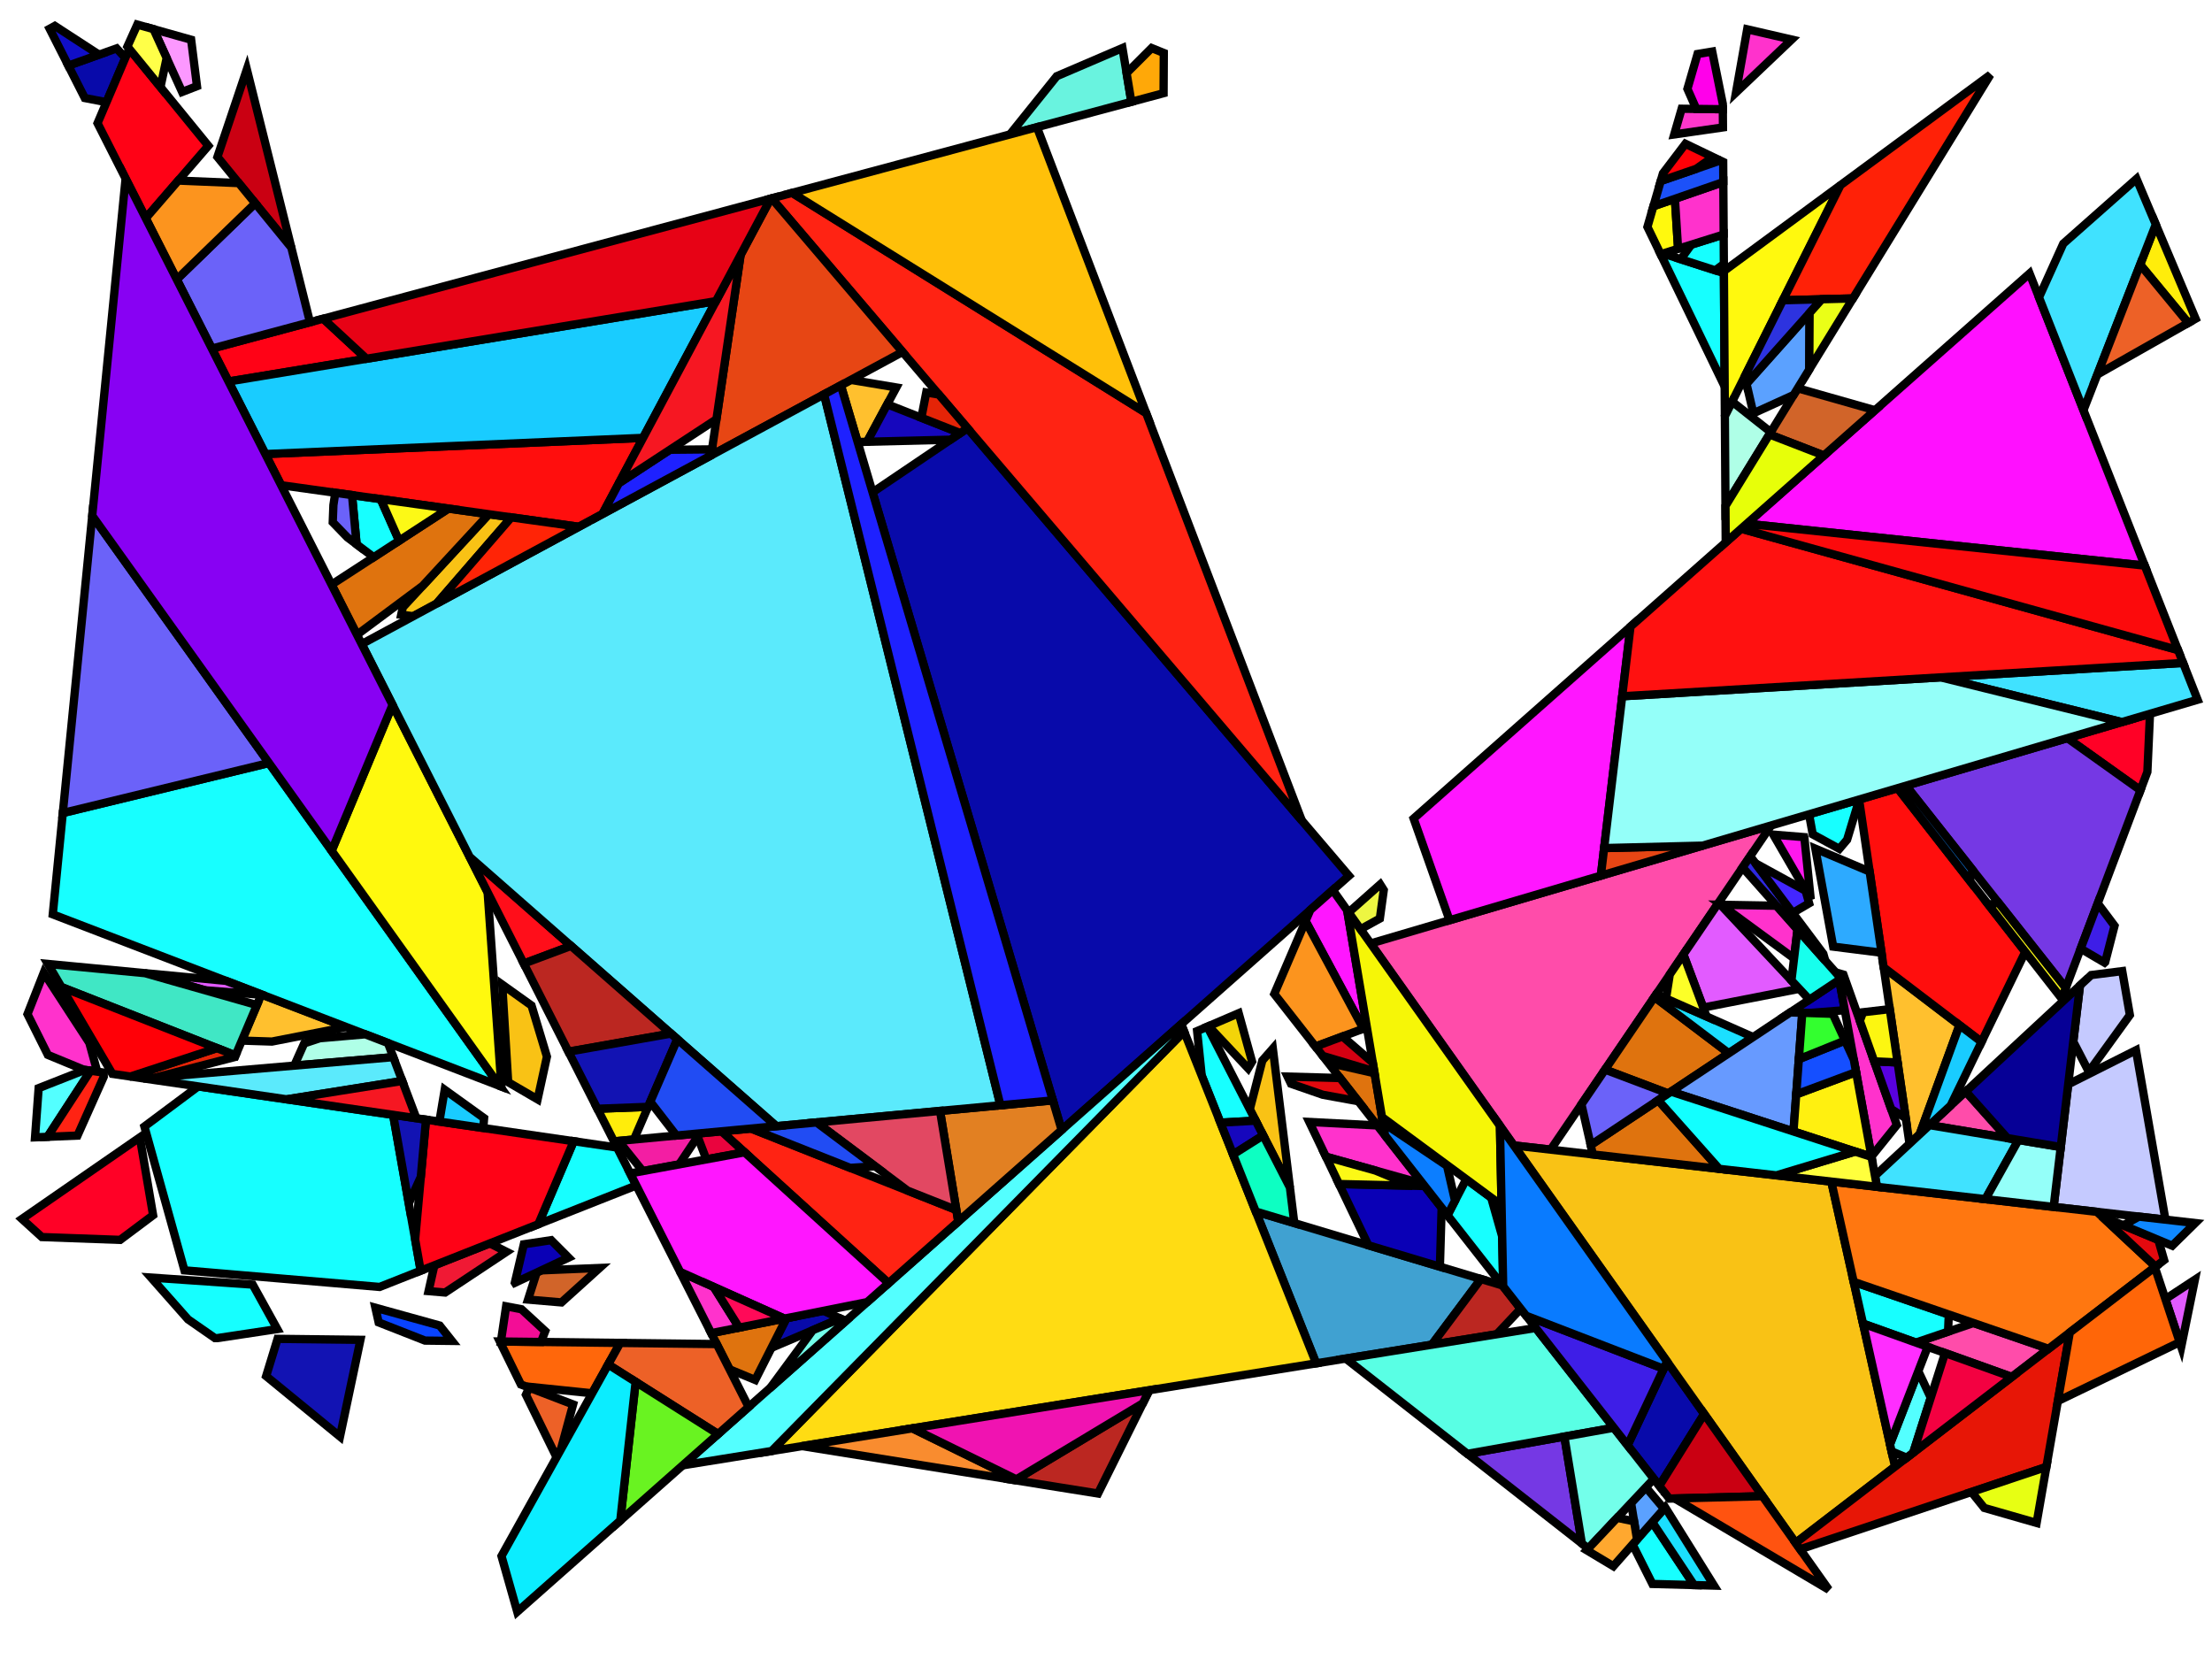 <?xml version="1.0" encoding="iso-8859-1" standalone="no"?>
<!DOCTYPE svg PUBLIC "-//W3C//DTD SVG 1.0//EN" "http://www.w3.org/TR/2001/REC-SVG-20010904/DTD/svg10.dtd">
<svg xmlns="http://www.w3.org/2000/svg" width="800" height="600">
<path style="fill:rgb(0, 0, 0);fill-opacity:0.0;fill-rule:evenodd;stroke:rgb(0, 0, 0);stroke-width:0.0;" d="M 0, 600 L 800, 600 L 800, 0 L 0, 0 z "/>
<path style="fill:rgb(255, 76, 170);fill-opacity:1.0;fill-rule:evenodd;stroke:rgb(0, 0, 0);stroke-width:3.0;" d="M 740.879, 487.808 L 727.607, 497.994 L 692.907, 485.562 L 713.737, 478.484 z "/>
<path style="fill:rgb(255, 76, 170);fill-opacity:1.0;fill-rule:evenodd;stroke:rgb(0, 0, 0);stroke-width:3.0;" d="M 725.995, 411.617 L 697.837, 406.921 L 710.946, 394.753 z "/>
<path style="fill:rgb(255, 76, 170);fill-opacity:1.0;fill-rule:evenodd;stroke:rgb(0, 0, 0);stroke-width:3.0;" d="M 560.813, 415.782 L 547.504, 414.266 L 495.719, 341.223 L 640.551, 298.534 z "/>
<path style="fill:rgb(8, 10, 170);fill-opacity:1.0;fill-rule:evenodd;stroke:rgb(0, 0, 0);stroke-width:3.0;" d="M 616.347, 511.372 L 600.124, 537.389 L 588.637, 522.713 L 602.907, 492.413 z "/>
<path style="fill:rgb(8, 10, 170);fill-opacity:1.0;fill-rule:evenodd;stroke:rgb(0, 0, 0);stroke-width:3.0;" d="M 45.328, 20.933 L 38.508, 36.963 L 30.662, 35.454 L 24.712, 23.724 L 42.175, 17.506 z "/>
<path style="fill:rgb(8, 10, 170);fill-opacity:1.0;fill-rule:evenodd;stroke:rgb(0, 0, 0);stroke-width:3.0;" d="M 303.906, 476.845 L 279.02, 487.45 L 284.446, 476.735 L 297.824, 474.072 z "/>
<path style="fill:rgb(8, 10, 170);fill-opacity:1.0;fill-rule:evenodd;stroke:rgb(0, 0, 0);stroke-width:3.0;" d="M 487.857, 316.741 L 383.956, 408.684 L 315.577, 178.054 L 349.913, 154.857 z "/>
<path style="fill:rgb(240, 25, 52);fill-opacity:1.0;fill-rule:evenodd;stroke:rgb(0, 0, 0);stroke-width:3.0;" d="M 183.19, 452.733 L 160.982, 467.459 L 154.998, 466.95 L 157.099, 457.612 L 177.158, 449.682 z "/>
<path style="fill:rgb(249, 194, 21);fill-opacity:1.0;fill-rule:evenodd;stroke:rgb(0, 0, 0);stroke-width:3.0;" d="M 466.52, 429.466 L 452.006, 401.203 L 456.543, 383.56 L 460.345, 379.231 z "/>
<path style="fill:rgb(249, 194, 21);fill-opacity:1.0;fill-rule:evenodd;stroke:rgb(0, 0, 0);stroke-width:3.0;" d="M 192.232, 363.666 L 197.802, 382.151 L 194.429, 397.592 L 183.788, 391.389 L 181.637, 356.1 z "/>
<path style="fill:rgb(249, 194, 21);fill-opacity:1.0;fill-rule:evenodd;stroke:rgb(0, 0, 0);stroke-width:3.0;" d="M 184.916, 187.111 L 157.88, 218.321 L 149.467, 222.865 L 145.101, 222.319 L 145.671, 219.654 L 176.783, 185.974 z "/>
<path style="fill:rgb(249, 194, 21);fill-opacity:1.0;fill-rule:evenodd;stroke:rgb(0, 0, 0);stroke-width:3.0;" d="M 662.317, 427.341 L 685.353, 530.424 L 649.411, 558.008 L 547.504, 414.266 z "/>
<path style="fill:rgb(197, 202, 255);fill-opacity:1.0;fill-rule:evenodd;stroke:rgb(0, 0, 0);stroke-width:3.0;" d="M 770.295, 367.098 L 755.454, 387.62 L 749.83, 376.74 L 752.248, 356.417 L 756.321, 352.635 L 767.535, 351.213 z "/>
<path style="fill:rgb(197, 202, 255);fill-opacity:1.0;fill-rule:evenodd;stroke:rgb(0, 0, 0);stroke-width:3.0;" d="M 783.156, 441.103 L 742.722, 436.498 L 747.996, 392.162 L 772.508, 379.831 z "/>
<path style="fill:rgb(22, 255, 255);fill-opacity:1.0;fill-rule:evenodd;stroke:rgb(0, 0, 0);stroke-width:3.0;" d="M 142.177, 403.203 L 152.143, 459.571 L 137.293, 465.442 L 66.704, 459.433 L 52.227, 407.424 L 71.676, 392.914 z "/>
<path style="fill:rgb(22, 255, 255);fill-opacity:1.0;fill-rule:evenodd;stroke:rgb(0, 0, 0);stroke-width:3.0;" d="M 623.48, 98.779 L 623.752, 139.792 L 600.6, 91.951 L 601.436, 91.689 z "/>
<path style="fill:rgb(22, 255, 255);fill-opacity:1.0;fill-rule:evenodd;stroke:rgb(0, 0, 0);stroke-width:3.0;" d="M 623.458, 95.462 L 620.356, 97.775 L 607.859, 93.755 L 611.671, 88.484 L 623.388, 84.814 z "/>
<path style="fill:rgb(22, 255, 255);fill-opacity:1.0;fill-rule:evenodd;stroke:rgb(0, 0, 0);stroke-width:3.0;" d="M 91.397, 464.597 L 100.289, 480.674 L 78.575, 483.95 L 77.741, 483.94 L 68.005, 477.176 L 54.642, 462.051 z "/>
<path style="fill:rgb(255, 1, 38);fill-opacity:1.0;fill-rule:evenodd;stroke:rgb(0, 0, 0);stroke-width:3.0;" d="M 776.63, 279.153 L 774.122, 285.797 L 747.694, 266.954 L 777.575, 258.147 z "/>
<path style="fill:rgb(255, 1, 38);fill-opacity:1.0;fill-rule:evenodd;stroke:rgb(0, 0, 0);stroke-width:3.0;" d="M 55.374, 439.493 L 43.449, 448.423 L 15.134, 447.398 L 7.932, 440.846 L 50.577, 411.341 z "/>
<path style="fill:rgb(255, 192, 46);fill-opacity:1.0;fill-rule:evenodd;stroke:rgb(0, 0, 0);stroke-width:3.0;" d="M 324.169, 140.132 L 313.599, 159.773 L 310.182, 159.858 L 304.101, 139.348 L 307.727, 137.389 z "/>
<path style="fill:rgb(255, 192, 46);fill-opacity:1.0;fill-rule:evenodd;stroke:rgb(0, 0, 0);stroke-width:3.0;" d="M 708.671, 370.752 L 694.267, 410.235 L 690.599, 413.64 L 681.258, 349.875 z "/>
<path style="fill:rgb(255, 192, 46);fill-opacity:1.0;fill-rule:evenodd;stroke:rgb(0, 0, 0);stroke-width:3.0;" d="M 125.237, 371.438 L 98.35, 376.695 L 87.463, 376.345 L 94.541, 359.654 z "/>
<path style="fill:rgb(255, 16, 255);fill-opacity:1.0;fill-rule:evenodd;stroke:rgb(0, 0, 0);stroke-width:3.0;" d="M 775.676, 204.56 L 631.735, 189.422 L 734.024, 98.905 z "/>
<path style="fill:rgb(252, 152, 255);fill-opacity:1.0;fill-rule:evenodd;stroke:rgb(0, 0, 0);stroke-width:3.0;" d="M 69.13, 14.367 L 71.243, 31.166 L 65.863, 33.255 L 55.521, 10.541 z "/>
<path style="fill:rgb(209, 100, 41);fill-opacity:1.0;fill-rule:evenodd;stroke:rgb(0, 0, 0);stroke-width:3.0;" d="M 678.128, 148.368 L 659.63, 164.737 L 639.918, 157.116 L 650.174, 140.423 z "/>
<path style="fill:rgb(209, 100, 41);fill-opacity:1.0;fill-rule:evenodd;stroke:rgb(0, 0, 0);stroke-width:3.0;" d="M 203.052, 471.04 L 190.972, 470.012 L 194.085, 460.247 L 195.787, 459.448 L 216.845, 458.576 z "/>
<path style="fill:rgb(223, 115, 14);fill-opacity:1.0;fill-rule:evenodd;stroke:rgb(0, 0, 0);stroke-width:3.0;" d="M 625.242, 380.925 L 603.353, 395.475 L 580.494, 386.842 L 598.357, 360.577 z "/>
<path style="fill:rgb(223, 115, 14);fill-opacity:1.0;fill-rule:evenodd;stroke:rgb(0, 0, 0);stroke-width:3.0;" d="M 621.772, 422.724 L 576.071, 417.519 L 575.299, 414.122 L 599.695, 397.906 z "/>
<path style="fill:rgb(223, 115, 14);fill-opacity:1.0;fill-rule:evenodd;stroke:rgb(0, 0, 0);stroke-width:3.0;" d="M 273.131, 499.077 L 263.856, 495.241 L 257.22, 482.155 L 284.446, 476.735 z "/>
<path style="fill:rgb(223, 115, 14);fill-opacity:1.0;fill-rule:evenodd;stroke:rgb(0, 0, 0);stroke-width:3.0;" d="M 497.142, 388.153 L 500.931, 410.658 L 480.331, 384.34 z "/>
<path style="fill:rgb(223, 115, 14);fill-opacity:1.0;fill-rule:evenodd;stroke:rgb(0, 0, 0);stroke-width:3.0;" d="M 176.783, 185.974 L 152.825, 211.91 L 129.107, 229.557 L 119.915, 211.433 L 162.201, 183.937 z "/>
<path style="fill:rgb(202, 0, 18);fill-opacity:1.0;fill-rule:evenodd;stroke:rgb(0, 0, 0);stroke-width:3.0;" d="M 105.366, 89.527 L 78.635, 56.753 L 89.278, 25.096 z "/>
<path style="fill:rgb(202, 0, 18);fill-opacity:1.0;fill-rule:evenodd;stroke:rgb(0, 0, 0);stroke-width:3.0;" d="M 637.439, 541.122 L 603.726, 541.991 L 600.124, 537.389 L 616.347, 511.372 z "/>
<path style="fill:rgb(64, 161, 209);fill-opacity:1.0;fill-rule:evenodd;stroke:rgb(0, 0, 0);stroke-width:3.0;" d="M 535.586, 462.566 L 517.857, 486.326 L 476.01, 493.065 L 454.171, 438.175 z "/>
<path style="fill:rgb(255, 83, 16);fill-opacity:1.0;fill-rule:evenodd;stroke:rgb(0, 0, 0);stroke-width:3.0;" d="M 661.416, 574.942 L 605.674, 541.941 L 637.439, 541.122 z "/>
<path style="fill:rgb(255, 103, 11);fill-opacity:1.0;fill-rule:evenodd;stroke:rgb(0, 0, 0);stroke-width:3.0;" d="M 224.305, 485.686 L 214.161, 503.9 L 190.263, 501.43 L 188.386, 500.711 L 180.768, 485.167 z "/>
<path style="fill:rgb(23, 255, 255);fill-opacity:1.0;fill-rule:evenodd;stroke:rgb(0, 0, 0);stroke-width:3.0;" d="M 454.117, 405.313 L 441.377, 406.022 L 434.616, 389.029 L 432.959, 372.899 L 436.655, 371.311 z "/>
<path style="fill:rgb(23, 255, 255);fill-opacity:1.0;fill-rule:evenodd;stroke:rgb(0, 0, 0);stroke-width:3.0;" d="M 612.681, 573.26 L 597.615, 572.854 L 590.437, 558.572 L 597.569, 550.492 z "/>
<path style="fill:rgb(23, 255, 255);fill-opacity:1.0;fill-rule:evenodd;stroke:rgb(0, 0, 0);stroke-width:3.0;" d="M 223.172, 415.025 L 230.128, 428.74 L 194.69, 442.75 L 207.492, 412.736 z "/>
<path style="fill:rgb(23, 255, 255);fill-opacity:1.0;fill-rule:evenodd;stroke:rgb(0, 0, 0);stroke-width:3.0;" d="M 704.803, 475.415 L 704.545, 481.608 L 692.907, 485.562 L 673.798, 478.716 L 670.421, 463.604 z "/>
<path style="fill:rgb(23, 255, 255);fill-opacity:1.0;fill-rule:evenodd;stroke:rgb(0, 0, 0);stroke-width:3.0;" d="M 137.677, 180.51 L 144.34, 195.551 L 135.153, 201.524 L 128.973, 196.866 L 127.312, 179.062 z "/>
<path style="fill:rgb(23, 255, 255);fill-opacity:1.0;fill-rule:evenodd;stroke:rgb(0, 0, 0);stroke-width:3.0;" d="M 180.742, 392.745 L 19.084, 330.687 L 22.712, 294.033 L 97.269, 275.949 z "/>
<path style="fill:rgb(23, 255, 255);fill-opacity:1.0;fill-rule:evenodd;stroke:rgb(0, 0, 0);stroke-width:3.0;" d="M 539.312, 433.142 L 543.286, 447.198 L 543.653, 465.241 L 523.509, 439.505 L 530.272, 426.473 z "/>
<path style="fill:rgb(23, 255, 255);fill-opacity:1.0;fill-rule:evenodd;stroke:rgb(0, 0, 0);stroke-width:3.0;" d="M 672.384, 289.305 L 668.032, 303.687 L 665.226, 306.991 L 655.6, 301.759 L 654.274, 294.489 L 672.363, 289.158 z "/>
<path style="fill:rgb(10, 0, 182);fill-opacity:1.0;fill-rule:evenodd;stroke:rgb(0, 0, 0);stroke-width:3.0;" d="M 205.628, 454.834 L 186.215, 463.937 L 186.196, 463.907 L 189.452, 450.011 L 199.339, 448.523 z "/>
<path style="fill:rgb(10, 0, 182);fill-opacity:1.0;fill-rule:evenodd;stroke:rgb(0, 0, 0);stroke-width:3.0;" d="M 515.244, 428.945 L 521.39, 436.797 L 520.763, 458.125 L 494.885, 450.372 L 484.275, 428.217 z "/>
<path style="fill:rgb(10, 0, 182);fill-opacity:1.0;fill-rule:evenodd;stroke:rgb(0, 0, 0);stroke-width:3.0;" d="M 667.193, 365.354 L 654.162, 366.372 L 647.47, 366.15 L 665.191, 354.371 z "/>
<path style="fill:rgb(255, 14, 13);fill-opacity:1.0;fill-rule:evenodd;stroke:rgb(0, 0, 0);stroke-width:3.0;" d="M 217.877, 185.917 L 209.346, 190.524 L 101.68, 175.48 L 95.966, 164.214 L 232.571, 158.358 z "/>
<path style="fill:rgb(255, 14, 13);fill-opacity:1.0;fill-rule:evenodd;stroke:rgb(0, 0, 0);stroke-width:3.0;" d="M 732.467, 344.251 L 716.648, 376.827 L 681.258, 349.875 L 672.363, 289.158 L 686.29, 285.053 z "/>
<path style="fill:rgb(231, 22, 6);fill-opacity:1.0;fill-rule:evenodd;stroke:rgb(0, 0, 0);stroke-width:3.0;" d="M 740.099, 530.543 L 651.046, 560.316 L 649.411, 558.008 L 748.57, 481.905 z "/>
<path style="fill:rgb(255, 2, 22);fill-opacity:1.0;fill-rule:evenodd;stroke:rgb(0, 0, 0);stroke-width:3.0;" d="M 207.492, 412.736 L 194.69, 442.75 L 152.143, 459.571 L 150.146, 448.274 L 154.063, 404.938 z "/>
<path style="fill:rgb(255, 2, 22);fill-opacity:1.0;fill-rule:evenodd;stroke:rgb(0, 0, 0);stroke-width:3.0;" d="M 132.555, 129.749 L 82.659, 137.976 L 76.62, 126.069 L 116.901, 115.26 z "/>
<path style="fill:rgb(255, 2, 22);fill-opacity:1.0;fill-rule:evenodd;stroke:rgb(0, 0, 0);stroke-width:3.0;" d="M 75.346, 52.721 L 52.711, 78.928 L 35.277, 44.555 L 46.731, 17.636 z "/>
<path style="fill:rgb(243, 13, 150);fill-opacity:1.0;fill-rule:evenodd;stroke:rgb(0, 0, 0);stroke-width:3.0;" d="M 188.586, 473.502 L 197.187, 481.427 L 195.666, 485.344 L 181.163, 485.172 L 183.05, 472.461 z "/>
<path style="fill:rgb(25, 204, 255);fill-opacity:1.0;fill-rule:evenodd;stroke:rgb(0, 0, 0);stroke-width:3.0;" d="M 716.648, 376.827 L 705.48, 399.827 L 694.267, 410.235 L 708.671, 370.752 z "/>
<path style="fill:rgb(25, 204, 255);fill-opacity:1.0;fill-rule:evenodd;stroke:rgb(0, 0, 0);stroke-width:3.0;" d="M 232.571, 158.358 L 95.966, 164.214 L 82.659, 137.976 L 258.935, 108.912 z "/>
<path style="fill:rgb(25, 204, 255);fill-opacity:1.0;fill-rule:evenodd;stroke:rgb(0, 0, 0);stroke-width:3.0;" d="M 175.079, 404.395 L 174.79, 407.963 L 158.905, 405.645 L 160.833, 394.132 z "/>
<path style="fill:rgb(255, 249, 14);fill-opacity:1.0;fill-rule:evenodd;stroke:rgb(0, 0, 0);stroke-width:3.0;" d="M 176.358, 322.721 L 181.341, 392.975 L 180.742, 392.745 L 119.955, 307.692 L 141.975, 254.929 z "/>
<path style="fill:rgb(255, 249, 14);fill-opacity:1.0;fill-rule:evenodd;stroke:rgb(0, 0, 0);stroke-width:3.0;" d="M 606.902, 89.978 L 600.6, 91.951 L 595.814, 82.061 L 597.98, 74.588 L 605.758, 71.899 z "/>
<path style="fill:rgb(255, 249, 14);fill-opacity:1.0;fill-rule:evenodd;stroke:rgb(0, 0, 0);stroke-width:3.0;" d="M 623.823, 150.502 L 623.475, 98.029 L 665.632, 66.97 z "/>
<path style="fill:rgb(27, 223, 255);fill-opacity:1.0;fill-rule:evenodd;stroke:rgb(0, 0, 0);stroke-width:3.0;" d="M 619.896, 573.455 L 612.681, 573.26 L 597.569, 550.492 L 602.256, 545.181 z "/>
<path style="fill:rgb(27, 223, 255);fill-opacity:1.0;fill-rule:evenodd;stroke:rgb(0, 0, 0);stroke-width:3.0;" d="M 634.05, 375.07 L 625.242, 380.925 L 598.357, 360.577 L 599.025, 359.595 z "/>
<path style="fill:rgb(45, 170, 255);fill-opacity:1.0;fill-rule:evenodd;stroke:rgb(0, 0, 0);stroke-width:3.0;" d="M 676.18, 315.217 L 680.481, 344.572 L 663.002, 342.361 L 656.543, 306.932 z "/>
<path style="fill:rgb(117, 56, 228);fill-opacity:1.0;fill-rule:evenodd;stroke:rgb(0, 0, 0);stroke-width:3.0;" d="M 572.108, 558.221 L 530.697, 525.792 L 565.776, 519.556 z "/>
<path style="fill:rgb(117, 56, 228);fill-opacity:1.0;fill-rule:evenodd;stroke:rgb(0, 0, 0);stroke-width:3.0;" d="M 774.122, 285.797 L 747.115, 357.331 L 689.349, 284.152 L 747.694, 266.954 z "/>
<path style="fill:rgb(255, 50, 204);fill-opacity:1.0;fill-rule:evenodd;stroke:rgb(0, 0, 0);stroke-width:3.0;" d="M 647.977, 14.301 L 627.848, 33.445 L 631.894, 10.596 z "/>
<path style="fill:rgb(255, 50, 204);fill-opacity:1.0;fill-rule:evenodd;stroke:rgb(0, 0, 0);stroke-width:3.0;" d="M 498.094, 407.034 L 514.618, 428.145 L 479.545, 418.339 L 473.528, 405.774 z "/>
<path style="fill:rgb(255, 50, 204);fill-opacity:1.0;fill-rule:evenodd;stroke:rgb(0, 0, 0);stroke-width:3.0;" d="M 258.122, 465.434 L 267.332, 480.142 L 257.22, 482.155 L 246.622, 461.26 L 247.657, 460.743 z "/>
<path style="fill:rgb(255, 50, 204);fill-opacity:1.0;fill-rule:evenodd;stroke:rgb(0, 0, 0);stroke-width:3.0;" d="M 642.509, 327.575 L 650.091, 336.123 L 648.841, 346.622 L 622.422, 327.225 z "/>
<path style="fill:rgb(255, 50, 204);fill-opacity:1.0;fill-rule:evenodd;stroke:rgb(0, 0, 0);stroke-width:3.0;" d="M 32.304, 377.133 L 35.184, 387.588 L 30.284, 386.873 L 17.313, 381.522 L 9.944, 366.783 L 15.821, 351.815 z "/>
<path style="fill:rgb(255, 50, 204);fill-opacity:1.0;fill-rule:evenodd;stroke:rgb(0, 0, 0);stroke-width:3.0;" d="M 623.388, 84.814 L 606.902, 89.978 L 605.758, 71.899 L 623.262, 65.847 z "/>
<path style="fill:rgb(255, 50, 204);fill-opacity:1.0;fill-rule:evenodd;stroke:rgb(0, 0, 0);stroke-width:3.0;" d="M 666.702, 352.486 L 686.01, 406.865 L 676.836, 418.249 L 664.743, 351.914 z "/>
<path style="fill:rgb(255, 22, 255);fill-opacity:1.0;fill-rule:evenodd;stroke:rgb(0, 0, 0);stroke-width:3.0;" d="M 578.97, 316.685 L 524.241, 332.816 L 511.255, 296.036 L 589.69, 226.627 z "/>
<path style="fill:rgb(255, 119, 16);fill-opacity:1.0;fill-rule:evenodd;stroke:rgb(0, 0, 0);stroke-width:3.0;" d="M 758.369, 438.28 L 779.596, 458.094 L 740.879, 487.808 L 670.421, 463.604 L 662.317, 427.341 z "/>
<path style="fill:rgb(226, 91, 255);fill-opacity:1.0;fill-rule:evenodd;stroke:rgb(0, 0, 0);stroke-width:3.0;" d="M 788.873, 487.088 L 783.146, 469.823 L 793.811, 462.826 z "/>
<path style="fill:rgb(226, 91, 255);fill-opacity:1.0;fill-rule:evenodd;stroke:rgb(0, 0, 0);stroke-width:3.0;" d="M 622.254, 327.222 L 650.723, 357.622 L 615.995, 364.395 L 608.82, 345.192 L 621.055, 327.201 z "/>
<path style="fill:rgb(226, 91, 255);fill-opacity:1.0;fill-rule:evenodd;stroke:rgb(0, 0, 0);stroke-width:3.0;" d="M 81.716, 354.731 L 94.541, 359.654 L 94.49, 359.776 L 74.17, 358.145 L 52.444, 351.955 z "/>
<path style="fill:rgb(255, 220, 19);fill-opacity:1.0;fill-rule:evenodd;stroke:rgb(0, 0, 0);stroke-width:3.0;" d="M 476.01, 493.065 L 279.076, 524.779 L 428.254, 373.04 z "/>
<path style="fill:rgb(83, 255, 255);fill-opacity:1.0;fill-rule:evenodd;stroke:rgb(0, 0, 0);stroke-width:3.0;" d="M 32.761, 387.234 L 17.189, 411.147 L 12.669, 411.334 L 13.978, 393.535 L 30.738, 386.939 z "/>
<path style="fill:rgb(83, 255, 255);fill-opacity:1.0;fill-rule:evenodd;stroke:rgb(0, 0, 0);stroke-width:3.0;" d="M 698.288, 505.51 L 691.957, 525.355 L 689.573, 527.184 L 684.118, 524.901 L 683.546, 522.339 L 693.781, 495.9 z "/>
<path style="fill:rgb(83, 255, 255);fill-opacity:1.0;fill-rule:evenodd;stroke:rgb(0, 0, 0);stroke-width:3.0;" d="M 428.254, 373.04 L 279.076, 524.779 L 246.908, 529.959 L 427.208, 370.41 z "/>
<path style="fill:rgb(255, 35, 19);fill-opacity:1.0;fill-rule:evenodd;stroke:rgb(0, 0, 0);stroke-width:3.0;" d="M 345.875, 437.603 L 346.563, 441.774 L 321.357, 464.079 L 260.94, 409.156 L 271.633, 408.157 z "/>
<path style="fill:rgb(255, 35, 19);fill-opacity:1.0;fill-rule:evenodd;stroke:rgb(0, 0, 0);stroke-width:3.0;" d="M 414.513, 149.377 L 470.8, 296.724 L 279.086, 71.739 L 286.493, 69.751 z "/>
<path style="fill:rgb(255, 35, 19);fill-opacity:1.0;fill-rule:evenodd;stroke:rgb(0, 0, 0);stroke-width:3.0;" d="M 37.479, 387.923 L 37.523, 389.417 L 28.027, 410.697 L 17.189, 411.147 L 32.761, 387.234 z "/>
<path style="fill:rgb(255, 237, 11);fill-opacity:1.0;fill-rule:evenodd;stroke:rgb(0, 0, 0);stroke-width:3.0;" d="M 794.074, 115.275 L 791.406, 116.79 L 774.017, 95.694 L 779.672, 81.175 z "/>
<path style="fill:rgb(255, 237, 11);fill-opacity:1.0;fill-rule:evenodd;stroke:rgb(0, 0, 0);stroke-width:3.0;" d="M 229.272, 412.113 L 222.038, 412.788 L 216.06, 401 L 234.383, 400.304 z "/>
<path style="fill:rgb(255, 102, 8);fill-opacity:1.0;fill-rule:evenodd;stroke:rgb(0, 0, 0);stroke-width:3.0;" d="M 788.321, 485.423 L 744.252, 506.699 L 748.57, 481.905 L 779.324, 458.302 z "/>
<path style="fill:rgb(243, 30, 163);fill-opacity:1.0;fill-rule:evenodd;stroke:rgb(0, 0, 0);stroke-width:3.0;" d="M 245.623, 421.114 L 232.457, 423.54 L 223.708, 412.632 L 253.108, 409.887 z "/>
<path style="fill:rgb(255, 14, 26);fill-opacity:1.0;fill-rule:evenodd;stroke:rgb(0, 0, 0);stroke-width:3.0;" d="M 206.533, 342.104 L 189.428, 348.491 L 169.853, 309.894 z "/>
<path style="fill:rgb(228, 9, 14);fill-opacity:1.0;fill-rule:evenodd;stroke:rgb(0, 0, 0);stroke-width:3.0;" d="M 780.59, 448.44 L 782.682, 455.725 L 779.596, 458.094 L 760.077, 439.874 z "/>
<path style="fill:rgb(9, 67, 255);fill-opacity:1.0;fill-rule:evenodd;stroke:rgb(0, 0, 0);stroke-width:3.0;" d="M 159.015, 479.398 L 163.434, 484.961 L 153.706, 484.845 L 136.944, 478.262 L 135.759, 472.95 z "/>
<path style="fill:rgb(231, 70, 20);fill-opacity:1.0;fill-rule:evenodd;stroke:rgb(0, 0, 0);stroke-width:3.0;" d="M 578.97, 316.685 L 580.156, 306.721 L 615.785, 305.834 z "/>
<path style="fill:rgb(231, 70, 20);fill-opacity:1.0;fill-rule:evenodd;stroke:rgb(0, 0, 0);stroke-width:3.0;" d="M 326.423, 127.291 L 257.187, 164.686 L 267.846, 92.201 L 278.701, 71.842 L 279.086, 71.739 z "/>
<path style="fill:rgb(105, 243, 223);fill-opacity:1.0;fill-rule:evenodd;stroke:rgb(0, 0, 0);stroke-width:3.0;" d="M 409.171, 36.831 L 365.257, 48.615 L 382.179, 27.564 L 405.948, 17.374 z "/>
<path style="fill:rgb(226, 128, 34);fill-opacity:1.0;fill-rule:evenodd;stroke:rgb(0, 0, 0);stroke-width:3.0;" d="M 383.956, 408.684 L 346.563, 441.774 L 339.97, 401.777 L 380.779, 397.966 z "/>
<path style="fill:rgb(91, 161, 255);fill-opacity:1.0;fill-rule:evenodd;stroke:rgb(0, 0, 0);stroke-width:3.0;" d="M 654.349, 133.627 L 648.681, 142.853 L 634.125, 149.474 L 631.644, 138.781 L 654.461, 113.181 z "/>
<path style="fill:rgb(91, 161, 255);fill-opacity:1.0;fill-rule:evenodd;stroke:rgb(0, 0, 0);stroke-width:3.0;" d="M 601.821, 545.674 L 592.051, 556.743 L 589.909, 543.58 L 595.252, 537.902 z "/>
<path style="fill:rgb(255, 33, 7);fill-opacity:1.0;fill-rule:evenodd;stroke:rgb(0, 0, 0);stroke-width:3.0;" d="M 670.135, 107.932 L 644.794, 108.603 L 665.632, 66.97 L 719.84, 27.03 z "/>
<path style="fill:rgb(175, 255, 231);fill-opacity:1.0;fill-rule:evenodd;stroke:rgb(0, 0, 0);stroke-width:3.0;" d="M 140.302, 377.221 L 142.233, 382.328 L 106.424, 385.392 L 110.015, 377.356 L 115.704, 375.485 L 132.098, 374.072 z "/>
<path style="fill:rgb(175, 255, 231);fill-opacity:1.0;fill-rule:evenodd;stroke:rgb(0, 0, 0);stroke-width:3.0;" d="M 640.428, 156.286 L 624.038, 182.961 L 623.823, 150.502 L 626.45, 145.253 z "/>
<path style="fill:rgb(64, 226, 255);fill-opacity:1.0;fill-rule:evenodd;stroke:rgb(0, 0, 0);stroke-width:3.0;" d="M 794.8, 253.07 L 767.382, 261.151 L 701.883, 244.97 L 789.553, 239.759 z "/>
<path style="fill:rgb(64, 226, 255);fill-opacity:1.0;fill-rule:evenodd;stroke:rgb(0, 0, 0);stroke-width:3.0;" d="M 730.014, 412.287 L 718.061, 433.69 L 678.837, 429.223 L 678.109, 425.232 L 697.837, 406.921 z "/>
<path style="fill:rgb(64, 226, 255);fill-opacity:1.0;fill-rule:evenodd;stroke:rgb(0, 0, 0);stroke-width:3.0;" d="M 779.672, 81.175 L 753.513, 148.341 L 737.431, 107.547 L 746.21, 88.121 L 772.704, 64.677 z "/>
<path style="fill:rgb(252, 249, 22);fill-opacity:1.0;fill-rule:evenodd;stroke:rgb(0, 0, 0);stroke-width:3.0;" d="M 162.201, 183.937 L 144.34, 195.551 L 137.677, 180.51 z "/>
<path style="fill:rgb(252, 249, 22);fill-opacity:1.0;fill-rule:evenodd;stroke:rgb(0, 0, 0);stroke-width:3.0;" d="M 497.446, 423.344 L 510.748, 428.84 L 484.275, 428.217 L 479.545, 418.339 z "/>
<path style="fill:rgb(252, 249, 22);fill-opacity:1.0;fill-rule:evenodd;stroke:rgb(0, 0, 0);stroke-width:3.0;" d="M 747.115, 357.331 L 745.665, 361.171 L 719.177, 327.214 L 722.761, 326.479 z "/>
<path style="fill:rgb(15, 136, 255);fill-opacity:1.0;fill-rule:evenodd;stroke:rgb(0, 0, 0);stroke-width:3.0;" d="M 793.94, 442.331 L 785.606, 450.535 L 767.918, 443.148 L 773.543, 440.008 z "/>
<path style="fill:rgb(15, 136, 255);fill-opacity:1.0;fill-rule:evenodd;stroke:rgb(0, 0, 0);stroke-width:3.0;" d="M 713.399, 314.62 L 712.393, 318.516 L 686.29, 285.053 L 689.349, 284.152 z "/>
<path style="fill:rgb(91, 234, 252);fill-opacity:1.0;fill-rule:evenodd;stroke:rgb(0, 0, 0);stroke-width:3.0;" d="M 145.491, 390.94 L 103.707, 397.589 L 52.034, 390.047 L 142.233, 382.328 z "/>
<path style="fill:rgb(91, 234, 252);fill-opacity:1.0;fill-rule:evenodd;stroke:rgb(0, 0, 0);stroke-width:3.0;" d="M 361.812, 399.737 L 280.783, 407.303 L 169.853, 309.894 L 130.821, 232.936 L 298.036, 142.623 z "/>
<path style="fill:rgb(30, 33, 255);fill-opacity:1.0;fill-rule:evenodd;stroke:rgb(0, 0, 0);stroke-width:3.0;" d="M 257.187, 164.686 L 217.877, 185.917 L 223.828, 174.755 L 242.279, 162.663 L 257.506, 162.52 z "/>
<path style="fill:rgb(30, 33, 255);fill-opacity:1.0;fill-rule:evenodd;stroke:rgb(0, 0, 0);stroke-width:3.0;" d="M 380.779, 397.966 L 361.812, 399.737 L 298.036, 142.623 L 304.101, 139.348 z "/>
<path style="fill:rgb(234, 4, 62);fill-opacity:1.0;fill-rule:evenodd;stroke:rgb(0, 0, 0);stroke-width:3.0;" d="M 269.295, 416.751 L 255.455, 419.302 L 252.32, 411.069 L 253.108, 409.887 L 260.94, 409.156 z "/>
<path style="fill:rgb(22, 7, 189);fill-opacity:1.0;fill-rule:evenodd;stroke:rgb(0, 0, 0);stroke-width:3.0;" d="M 456.852, 410.639 L 445.954, 417.524 L 441.377, 406.022 L 454.117, 405.313 z "/>
<path style="fill:rgb(22, 7, 189);fill-opacity:1.0;fill-rule:evenodd;stroke:rgb(0, 0, 0);stroke-width:3.0;" d="M 347.301, 156.622 L 343.747, 159.023 L 313.599, 159.773 L 320.888, 146.228 z "/>
<path style="fill:rgb(148, 255, 249);fill-opacity:1.0;fill-rule:evenodd;stroke:rgb(0, 0, 0);stroke-width:3.0;" d="M 745.299, 414.836 L 742.722, 436.498 L 718.061, 433.69 L 730.014, 412.287 z "/>
<path style="fill:rgb(148, 255, 249);fill-opacity:1.0;fill-rule:evenodd;stroke:rgb(0, 0, 0);stroke-width:3.0;" d="M 767.382, 261.151 L 615.785, 305.834 L 580.156, 306.721 L 586.692, 251.818 L 701.883, 244.97 z "/>
<path style="fill:rgb(187, 39, 33);fill-opacity:1.0;fill-rule:evenodd;stroke:rgb(0, 0, 0);stroke-width:3.0;" d="M 242.645, 373.814 L 205.588, 380.354 L 189.428, 348.491 L 206.533, 342.104 z "/>
<path style="fill:rgb(187, 39, 33);fill-opacity:1.0;fill-rule:evenodd;stroke:rgb(0, 0, 0);stroke-width:3.0;" d="M 397.11, 540.155 L 367.05, 535.337 L 413.32, 507.533 z "/>
<path style="fill:rgb(187, 39, 33);fill-opacity:1.0;fill-rule:evenodd;stroke:rgb(0, 0, 0);stroke-width:3.0;" d="M 543.389, 464.904 L 549.983, 473.329 L 541.325, 482.546 L 517.857, 486.326 L 535.586, 462.566 z "/>
<path style="fill:rgb(255, 22, 255);fill-opacity:1.0;fill-rule:evenodd;stroke:rgb(0, 0, 0);stroke-width:3.0;" d="M 487.226, 329.242 L 494.35, 371.563 L 493.058, 372.045 L 472.167, 333.121 L 473.892, 329.099 L 482.023, 321.904 z "/>
<path style="fill:rgb(255, 22, 255);fill-opacity:1.0;fill-rule:evenodd;stroke:rgb(0, 0, 0);stroke-width:3.0;" d="M 321.357, 464.079 L 313.618, 470.927 L 283.68, 476.888 L 245.979, 459.991 L 227.916, 424.377 L 269.295, 416.751 z "/>
<path style="fill:rgb(18, 19, 179);fill-opacity:1.0;fill-rule:evenodd;stroke:rgb(0, 0, 0);stroke-width:3.0;" d="M 130.352, 484.567 L 122.963, 519.566 L 96.252, 497.697 L 100.383, 484.21 z "/>
<path style="fill:rgb(18, 19, 179);fill-opacity:1.0;fill-rule:evenodd;stroke:rgb(0, 0, 0);stroke-width:3.0;" d="M 154.063, 404.938 L 152.19, 425.654 L 147.84, 435.23 L 142.177, 403.203 z "/>
<path style="fill:rgb(18, 19, 179);fill-opacity:1.0;fill-rule:evenodd;stroke:rgb(0, 0, 0);stroke-width:3.0;" d="M 244.967, 375.853 L 234.383, 400.304 L 216.06, 401 L 205.588, 380.354 L 242.645, 373.814 z "/>
<path style="fill:rgb(255, 55, 204);fill-opacity:1.0;fill-rule:evenodd;stroke:rgb(0, 0, 0);stroke-width:3.0;" d="M 623.087, 39.504 L 623.131, 46.076 L 605.507, 48.619 L 608.199, 39.33 z "/>
<path style="fill:rgb(255, 45, 255);fill-opacity:1.0;fill-rule:evenodd;stroke:rgb(0, 0, 0);stroke-width:3.0;" d="M 697.189, 487.096 L 683.546, 522.339 L 673.798, 478.716 z "/>
<path style="fill:rgb(231, 255, 19);fill-opacity:1.0;fill-rule:evenodd;stroke:rgb(0, 0, 0);stroke-width:3.0;" d="M 736.571, 550.796 L 717.624, 545.353 L 713.003, 539.602 L 740.099, 530.543 z "/>
<path style="fill:rgb(255, 168, 8);fill-opacity:1.0;fill-rule:evenodd;stroke:rgb(0, 0, 0);stroke-width:3.0;" d="M 420.902, 19.153 L 420.822, 33.704 L 409.171, 36.831 L 407.447, 26.424 L 416.49, 17.382 z "/>
<path style="fill:rgb(45, 51, 223);fill-opacity:1.0;fill-rule:evenodd;stroke:rgb(0, 0, 0);stroke-width:3.0;" d="M 631.644, 138.781 L 631.025, 136.112 L 644.794, 108.603 L 658.874, 108.23 z "/>
<path style="fill:rgb(228, 9, 14);fill-opacity:1.0;fill-rule:evenodd;stroke:rgb(0, 0, 0);stroke-width:3.0;" d="M 484.671, 389.884 L 491.242, 398.28 L 478.395, 395.933 L 466.91, 391.954 L 465.668, 389.361 z "/>
<path style="fill:rgb(237, 97, 39);fill-opacity:1.0;fill-rule:evenodd;stroke:rgb(0, 0, 0);stroke-width:3.0;" d="M 207.265, 507.941 L 202.856, 524.198 L 201.282, 527.024 L 190.208, 504.428 L 191.394, 501.863 z "/>
<path style="fill:rgb(237, 97, 39);fill-opacity:1.0;fill-rule:evenodd;stroke:rgb(0, 0, 0);stroke-width:3.0;" d="M 791.406, 116.79 L 758.533, 135.452 L 774.017, 95.694 z "/>
<path style="fill:rgb(237, 97, 39);fill-opacity:1.0;fill-rule:evenodd;stroke:rgb(0, 0, 0);stroke-width:3.0;" d="M 259.221, 486.101 L 270.76, 508.853 L 259.699, 518.641 L 219.958, 493.492 L 224.305, 485.686 z "/>
<path style="fill:rgb(246, 246, 7);fill-opacity:1.0;fill-rule:evenodd;stroke:rgb(0, 0, 0);stroke-width:3.0;" d="M 542.472, 407.168 L 543.057, 435.905 L 499.81, 403.999 L 487.226, 329.242 z "/>
<path style="fill:rgb(246, 23, 34);fill-opacity:1.0;fill-rule:evenodd;stroke:rgb(0, 0, 0);stroke-width:3.0;" d="M 259.106, 151.635 L 223.828, 174.755 L 267.846, 92.201 z "/>
<path style="fill:rgb(246, 23, 34);fill-opacity:1.0;fill-rule:evenodd;stroke:rgb(0, 0, 0);stroke-width:3.0;" d="M 150.593, 404.432 L 103.707, 397.589 L 145.491, 390.94 z "/>
<path style="fill:rgb(107, 98, 249);fill-opacity:1.0;fill-rule:evenodd;stroke:rgb(0, 0, 0);stroke-width:3.0;" d="M 105.366, 89.527 L 112.112, 116.545 L 76.62, 126.069 L 63.927, 101.042 L 92.308, 73.518 z "/>
<path style="fill:rgb(107, 98, 249);fill-opacity:1.0;fill-rule:evenodd;stroke:rgb(0, 0, 0);stroke-width:3.0;" d="M 97.269, 275.949 L 22.712, 294.033 L 33.355, 186.519 z "/>
<path style="fill:rgb(107, 98, 249);fill-opacity:1.0;fill-rule:evenodd;stroke:rgb(0, 0, 0);stroke-width:3.0;" d="M 127.312, 179.062 L 128.973, 196.866 L 125.63, 194.346 L 120.338, 188.88 L 120.584, 182.67 L 121.261, 178.216 z "/>
<path style="fill:rgb(107, 98, 249);fill-opacity:1.0;fill-rule:evenodd;stroke:rgb(0, 0, 0);stroke-width:3.0;" d="M 603.353, 395.475 L 575.299, 414.122 L 571.953, 399.401 L 580.494, 386.842 z "/>
<path style="fill:rgb(252, 148, 30);fill-opacity:1.0;fill-rule:evenodd;stroke:rgb(0, 0, 0);stroke-width:3.0;" d="M 493.058, 372.045 L 475.76, 378.499 L 460.866, 359.47 L 472.167, 333.121 z "/>
<path style="fill:rgb(252, 148, 30);fill-opacity:1.0;fill-rule:evenodd;stroke:rgb(0, 0, 0);stroke-width:3.0;" d="M 86.356, 66.219 L 92.308, 73.518 L 63.927, 101.042 L 52.711, 78.928 L 64.476, 65.306 z "/>
<path style="fill:rgb(255, 192, 9);fill-opacity:1.0;fill-rule:evenodd;stroke:rgb(0, 0, 0);stroke-width:3.0;" d="M 414.513, 149.377 L 286.493, 69.751 L 375.021, 45.995 z "/>
<path style="fill:rgb(226, 72, 98);fill-opacity:1.0;fill-rule:evenodd;stroke:rgb(0, 0, 0);stroke-width:3.0;" d="M 345.875, 437.603 L 328.203, 430.594 L 295.329, 405.945 L 339.97, 401.777 z "/>
<path style="fill:rgb(28, 81, 249);fill-opacity:1.0;fill-rule:evenodd;stroke:rgb(0, 0, 0);stroke-width:3.0;" d="M 623.214, 58.567 L 623.262, 65.847 L 597.98, 74.588 L 600.623, 65.469 L 622.155, 58.057 z "/>
<path style="fill:rgb(23, 255, 237);fill-opacity:1.0;fill-rule:evenodd;stroke:rgb(0, 0, 0);stroke-width:3.0;" d="M 664.91, 352.831 L 665.191, 354.371 L 654.397, 361.546 L 647.891, 354.598 L 650.091, 336.123 z "/>
<path style="fill:rgb(243, 212, 9);fill-opacity:1.0;fill-rule:evenodd;stroke:rgb(0, 0, 0);stroke-width:3.0;" d="M 452.826, 383.941 L 451.386, 386.369 L 437.09, 371.124 L 447.984, 366.443 z "/>
<path style="fill:rgb(234, 255, 23);fill-opacity:1.0;fill-rule:evenodd;stroke:rgb(0, 0, 0);stroke-width:3.0;" d="M 654.349, 133.627 L 654.461, 113.181 L 658.874, 108.23 L 670.135, 107.932 z "/>
<path style="fill:rgb(46, 40, 223);fill-opacity:1.0;fill-rule:evenodd;stroke:rgb(0, 0, 0);stroke-width:3.0;" d="M 659.43, 344.949 L 660.131, 347.443 L 630.222, 313.722 L 632.979, 309.668 z "/>
<path style="fill:rgb(105, 243, 33);fill-opacity:1.0;fill-rule:evenodd;stroke:rgb(0, 0, 0);stroke-width:3.0;" d="M 259.699, 518.641 L 224.335, 549.935 L 229.885, 499.774 z "/>
<path style="fill:rgb(11, 237, 255);fill-opacity:1.0;fill-rule:evenodd;stroke:rgb(0, 0, 0);stroke-width:3.0;" d="M 229.885, 499.774 L 224.335, 549.935 L 187.069, 582.912 L 181.371, 562.776 L 219.958, 493.492 z "/>
<path style="fill:rgb(6, 0, 150);fill-opacity:1.0;fill-rule:evenodd;stroke:rgb(0, 0, 0);stroke-width:3.0;" d="M 745.299, 414.836 L 725.995, 411.617 L 710.946, 394.753 L 752.248, 356.417 z "/>
<path style="fill:rgb(103, 154, 255);fill-opacity:1.0;fill-rule:evenodd;stroke:rgb(0, 0, 0);stroke-width:3.0;" d="M 651.822, 366.295 L 648.632, 409.218 L 604.362, 394.804 L 647.47, 366.15 z "/>
<path style="fill:rgb(255, 10, 88);fill-opacity:1.0;fill-rule:evenodd;stroke:rgb(0, 0, 0);stroke-width:3.0;" d="M 283.68, 476.888 L 267.332, 480.142 L 258.122, 465.434 z "/>
<path style="fill:rgb(67, 38, 255);fill-opacity:1.0;fill-rule:evenodd;stroke:rgb(0, 0, 0);stroke-width:3.0;" d="M 653.03, 322.173 L 654.298, 326.686 L 648.351, 330.172 L 634.9, 312.231 z "/>
<path style="fill:rgb(64, 231, 197);fill-opacity:1.0;fill-rule:evenodd;stroke:rgb(0, 0, 0);stroke-width:3.0;" d="M 52.444, 351.955 L 92.916, 363.487 L 85.185, 381.717 L 22.223, 356.986 L 17.318, 348.624 z "/>
<path style="fill:rgb(237, 246, 66);fill-opacity:1.0;fill-rule:evenodd;stroke:rgb(0, 0, 0);stroke-width:3.0;" d="M 500.457, 321.906 L 499.043, 332.206 L 492.057, 336.057 L 487.758, 329.993 L 499.166, 319.86 z "/>
<path style="fill:rgb(212, 0, 18);fill-opacity:1.0;fill-rule:evenodd;stroke:rgb(0, 0, 0);stroke-width:3.0;" d="M 496.498, 384.324 L 497.026, 387.459 L 478.404, 381.877 L 475.76, 378.499 L 485.545, 374.848 z "/>
<path style="fill:rgb(255, 17, 16);fill-opacity:1.0;fill-rule:evenodd;stroke:rgb(0, 0, 0);stroke-width:3.0;" d="M 787.716, 235.099 L 789.553, 239.759 L 586.692, 251.818 L 589.69, 226.627 L 629.701, 191.222 z "/>
<path style="fill:rgb(252, 10, 12);fill-opacity:1.0;fill-rule:evenodd;stroke:rgb(0, 0, 0);stroke-width:3.0;" d="M 775.676, 204.56 L 787.716, 235.099 L 629.701, 191.222 L 631.735, 189.422 z "/>
<path style="fill:rgb(231, 2, 21);fill-opacity:1.0;fill-rule:evenodd;stroke:rgb(0, 0, 0);stroke-width:3.0;" d="M 258.935, 108.912 L 132.555, 129.749 L 116.901, 115.26 L 278.701, 71.842 z "/>
<path style="fill:rgb(89, 255, 228);fill-opacity:1.0;fill-rule:evenodd;stroke:rgb(0, 0, 0);stroke-width:3.0;" d="M 583.675, 516.373 L 530.697, 525.792 L 486.705, 491.342 L 555.421, 480.276 z "/>
<path style="fill:rgb(33, 76, 243);fill-opacity:1.0;fill-rule:evenodd;stroke:rgb(0, 0, 0);stroke-width:3.0;" d="M 316.475, 421.8 L 307.496, 422.381 L 271.633, 408.157 L 295.329, 405.945 z "/>
<path style="fill:rgb(33, 76, 243);fill-opacity:1.0;fill-rule:evenodd;stroke:rgb(0, 0, 0);stroke-width:3.0;" d="M 280.783, 407.303 L 244.629, 410.679 L 235.182, 398.46 L 244.967, 375.853 z "/>
<path style="fill:rgb(228, 36, 7);fill-opacity:1.0;fill-rule:evenodd;stroke:rgb(0, 0, 0);stroke-width:3.0;" d="M 85.185, 381.717 L 84.946, 382.279 L 56.225, 389.688 L 52.034, 390.047 L 47.176, 389.338 L 78.448, 379.071 z "/>
<path style="fill:rgb(228, 36, 7);fill-opacity:1.0;fill-rule:evenodd;stroke:rgb(0, 0, 0);stroke-width:3.0;" d="M 339.552, 142.699 L 349.913, 154.857 L 347.301, 156.622 L 333.224, 151.082 L 334.993, 141.938 z "/>
<path style="fill:rgb(243, 1, 65);fill-opacity:1.0;fill-rule:evenodd;stroke:rgb(0, 0, 0);stroke-width:3.0;" d="M 727.607, 497.994 L 691.957, 525.355 L 703.447, 489.339 z "/>
<path style="fill:rgb(115, 255, 234);fill-opacity:1.0;fill-rule:evenodd;stroke:rgb(0, 0, 0);stroke-width:3.0;" d="M 305.903, 477.755 L 279.044, 501.523 L 278.935, 501.478 L 293.945, 481.089 L 303.906, 476.845 z "/>
<path style="fill:rgb(115, 255, 234);fill-opacity:1.0;fill-rule:evenodd;stroke:rgb(0, 0, 0);stroke-width:3.0;" d="M 598.13, 534.842 L 574.426, 560.036 L 572.108, 558.221 L 565.776, 519.556 L 583.675, 516.373 z "/>
<path style="fill:rgb(136, 1, 243);fill-opacity:1.0;fill-rule:evenodd;stroke:rgb(0, 0, 0);stroke-width:3.0;" d="M 141.975, 254.929 L 119.955, 307.692 L 33.355, 186.519 L 45.427, 64.567 z "/>
<path style="fill:rgb(255, 240, 16);fill-opacity:1.0;fill-rule:evenodd;stroke:rgb(0, 0, 0);stroke-width:3.0;" d="M 676.866, 418.411 L 648.632, 409.218 L 649.63, 395.789 L 671.274, 387.738 z "/>
<path style="fill:rgb(255, 0, 7);fill-opacity:1.0;fill-rule:evenodd;stroke:rgb(0, 0, 0);stroke-width:3.0;" d="M 619.523, 56.792 L 613.493, 61.039 L 600.623, 65.469 L 601.423, 62.708 L 609.554, 51.999 z "/>
<path style="fill:rgb(255, 0, 7);fill-opacity:1.0;fill-rule:evenodd;stroke:rgb(0, 0, 0);stroke-width:3.0;" d="M 78.448, 379.071 L 47.176, 389.338 L 40.637, 388.384 L 22.223, 356.986 z "/>
<path style="fill:rgb(255, 255, 61);fill-opacity:1.0;fill-rule:evenodd;stroke:rgb(0, 0, 0);stroke-width:3.0;" d="M 676.866, 418.411 L 678.837, 429.223 L 642.464, 425.08 L 670.95, 416.485 z "/>
<path style="fill:rgb(18, 255, 255);fill-opacity:1.0;fill-rule:evenodd;stroke:rgb(0, 0, 0);stroke-width:3.0;" d="M 670.95, 416.485 L 642.464, 425.08 L 621.772, 422.724 L 599.695, 397.906 L 604.362, 394.804 z "/>
<path style="fill:rgb(255, 36, 6);fill-opacity:1.0;fill-rule:evenodd;stroke:rgb(0, 0, 0);stroke-width:3.0;" d="M 209.346, 190.524 L 157.88, 218.321 L 184.916, 187.111 z "/>
<path style="fill:rgb(62, 30, 231);fill-opacity:1.0;fill-rule:evenodd;stroke:rgb(0, 0, 0);stroke-width:3.0;" d="M 764.75, 334.825 L 761.375, 347.945 L 761.145, 348.158 L 752.493, 343.088 L 758.677, 326.707 z "/>
<path style="fill:rgb(62, 30, 231);fill-opacity:1.0;fill-rule:evenodd;stroke:rgb(0, 0, 0);stroke-width:3.0;" d="M 601.682, 495.014 L 588.637, 522.713 L 551.965, 475.861 z "/>
<path style="fill:rgb(9, 123, 255);fill-opacity:1.0;fill-rule:evenodd;stroke:rgb(0, 0, 0);stroke-width:3.0;" d="M 602.907, 492.413 L 601.682, 495.014 L 551.965, 475.861 L 543.653, 465.241 L 542.472, 407.168 z "/>
<path style="fill:rgb(231, 255, 9);fill-opacity:1.0;fill-rule:evenodd;stroke:rgb(0, 0, 0);stroke-width:3.0;" d="M 659.63, 164.737 L 624.126, 196.155 L 624.038, 182.961 L 639.918, 157.116 z "/>
<path style="fill:rgb(255, 255, 72);fill-opacity:1.0;fill-rule:evenodd;stroke:rgb(0, 0, 0);stroke-width:3.0;" d="M 55.521, 10.541 L 60.272, 20.975 L 58.034, 31.495 L 46.077, 16.835 L 49.657, 8.892 z "/>
<path style="fill:rgb(252, 255, 40);fill-opacity:1.0;fill-rule:evenodd;stroke:rgb(0, 0, 0);stroke-width:3.0;" d="M 617.202, 367.626 L 602.53, 361.144 L 603.898, 352.429 L 608.82, 345.192 z "/>
<path style="fill:rgb(12, 126, 255);fill-opacity:1.0;fill-rule:evenodd;stroke:rgb(0, 0, 0);stroke-width:3.0;" d="M 523.343, 421.642 L 526.229, 434.263 L 523.509, 439.505 L 500.931, 410.658 L 500.154, 406.042 z "/>
<path style="fill:rgb(255, 24, 237);fill-opacity:1.0;fill-rule:evenodd;stroke:rgb(0, 0, 0);stroke-width:3.0;" d="M 652.558, 302.762 L 652.562, 302.783 L 654.876, 325.219 L 641.34, 301.863 z "/>
<path style="fill:rgb(21, 79, 255);fill-opacity:1.0;fill-rule:evenodd;stroke:rgb(0, 0, 0);stroke-width:3.0;" d="M 670.452, 383.23 L 671.274, 387.738 L 649.63, 395.789 L 650.576, 383.064 L 667.277, 376.321 z "/>
<path style="fill:rgb(51, 255, 47);fill-opacity:1.0;fill-rule:evenodd;stroke:rgb(0, 0, 0);stroke-width:3.0;" d="M 662.836, 366.66 L 667.277, 376.321 L 650.576, 383.064 L 651.822, 366.295 z "/>
<path style="fill:rgb(249, 140, 47);fill-opacity:1.0;fill-rule:evenodd;stroke:rgb(0, 0, 0);stroke-width:3.0;" d="M 367.565, 535.028 L 367.05, 535.337 L 290.101, 523.004 L 329.988, 516.58 z "/>
<path style="fill:rgb(240, 19, 177);fill-opacity:1.0;fill-rule:evenodd;stroke:rgb(0, 0, 0);stroke-width:3.0;" d="M 413.32, 507.533 L 367.565, 535.028 L 329.988, 516.58 L 415.681, 502.78 z "/>
<path style="fill:rgb(88, 1, 223);fill-opacity:1.0;fill-rule:evenodd;stroke:rgb(0, 0, 0);stroke-width:3.0;" d="M 686.293, 384.245 L 689.242, 404.376 L 683.973, 401.128 L 677.838, 383.849 z "/>
<path style="fill:rgb(252, 246, 17);fill-opacity:1.0;fill-rule:evenodd;stroke:rgb(0, 0, 0);stroke-width:3.0;" d="M 686.293, 384.245 L 677.838, 383.849 L 672.634, 369.193 L 673.786, 366.091 L 683.468, 364.964 z "/>
<path style="fill:rgb(16, 14, 199);fill-opacity:1.0;fill-rule:evenodd;stroke:rgb(0, 0, 0);stroke-width:3.0;" d="M 35.816, 19.77 L 24.712, 23.724 L 17.958, 10.406 L 19.83, 9.37 z "/>
<path style="fill:rgb(13, 255, 194);fill-opacity:1.0;fill-rule:evenodd;stroke:rgb(0, 0, 0);stroke-width:3.0;" d="M 466.52, 429.466 L 468.104, 442.349 L 454.171, 438.175 L 445.954, 417.524 L 456.852, 410.639 z "/>
<path style="fill:rgb(255, 168, 47);fill-opacity:1.0;fill-rule:evenodd;stroke:rgb(0, 0, 0);stroke-width:3.0;" d="M 590.986, 550.201 L 592.051, 556.743 L 583.493, 566.44 L 573.839, 560.66 L 584.861, 548.945 z "/>
<path style="fill:rgb(255, 0, 234);fill-opacity:1.0;fill-rule:evenodd;stroke:rgb(0, 0, 0);stroke-width:3.0;" d="M 623.075, 37.577 L 623.087, 39.504 L 613.485, 39.392 L 610.282, 32.144 L 613.939, 19.529 L 619.245, 18.64 z "/>
</svg>